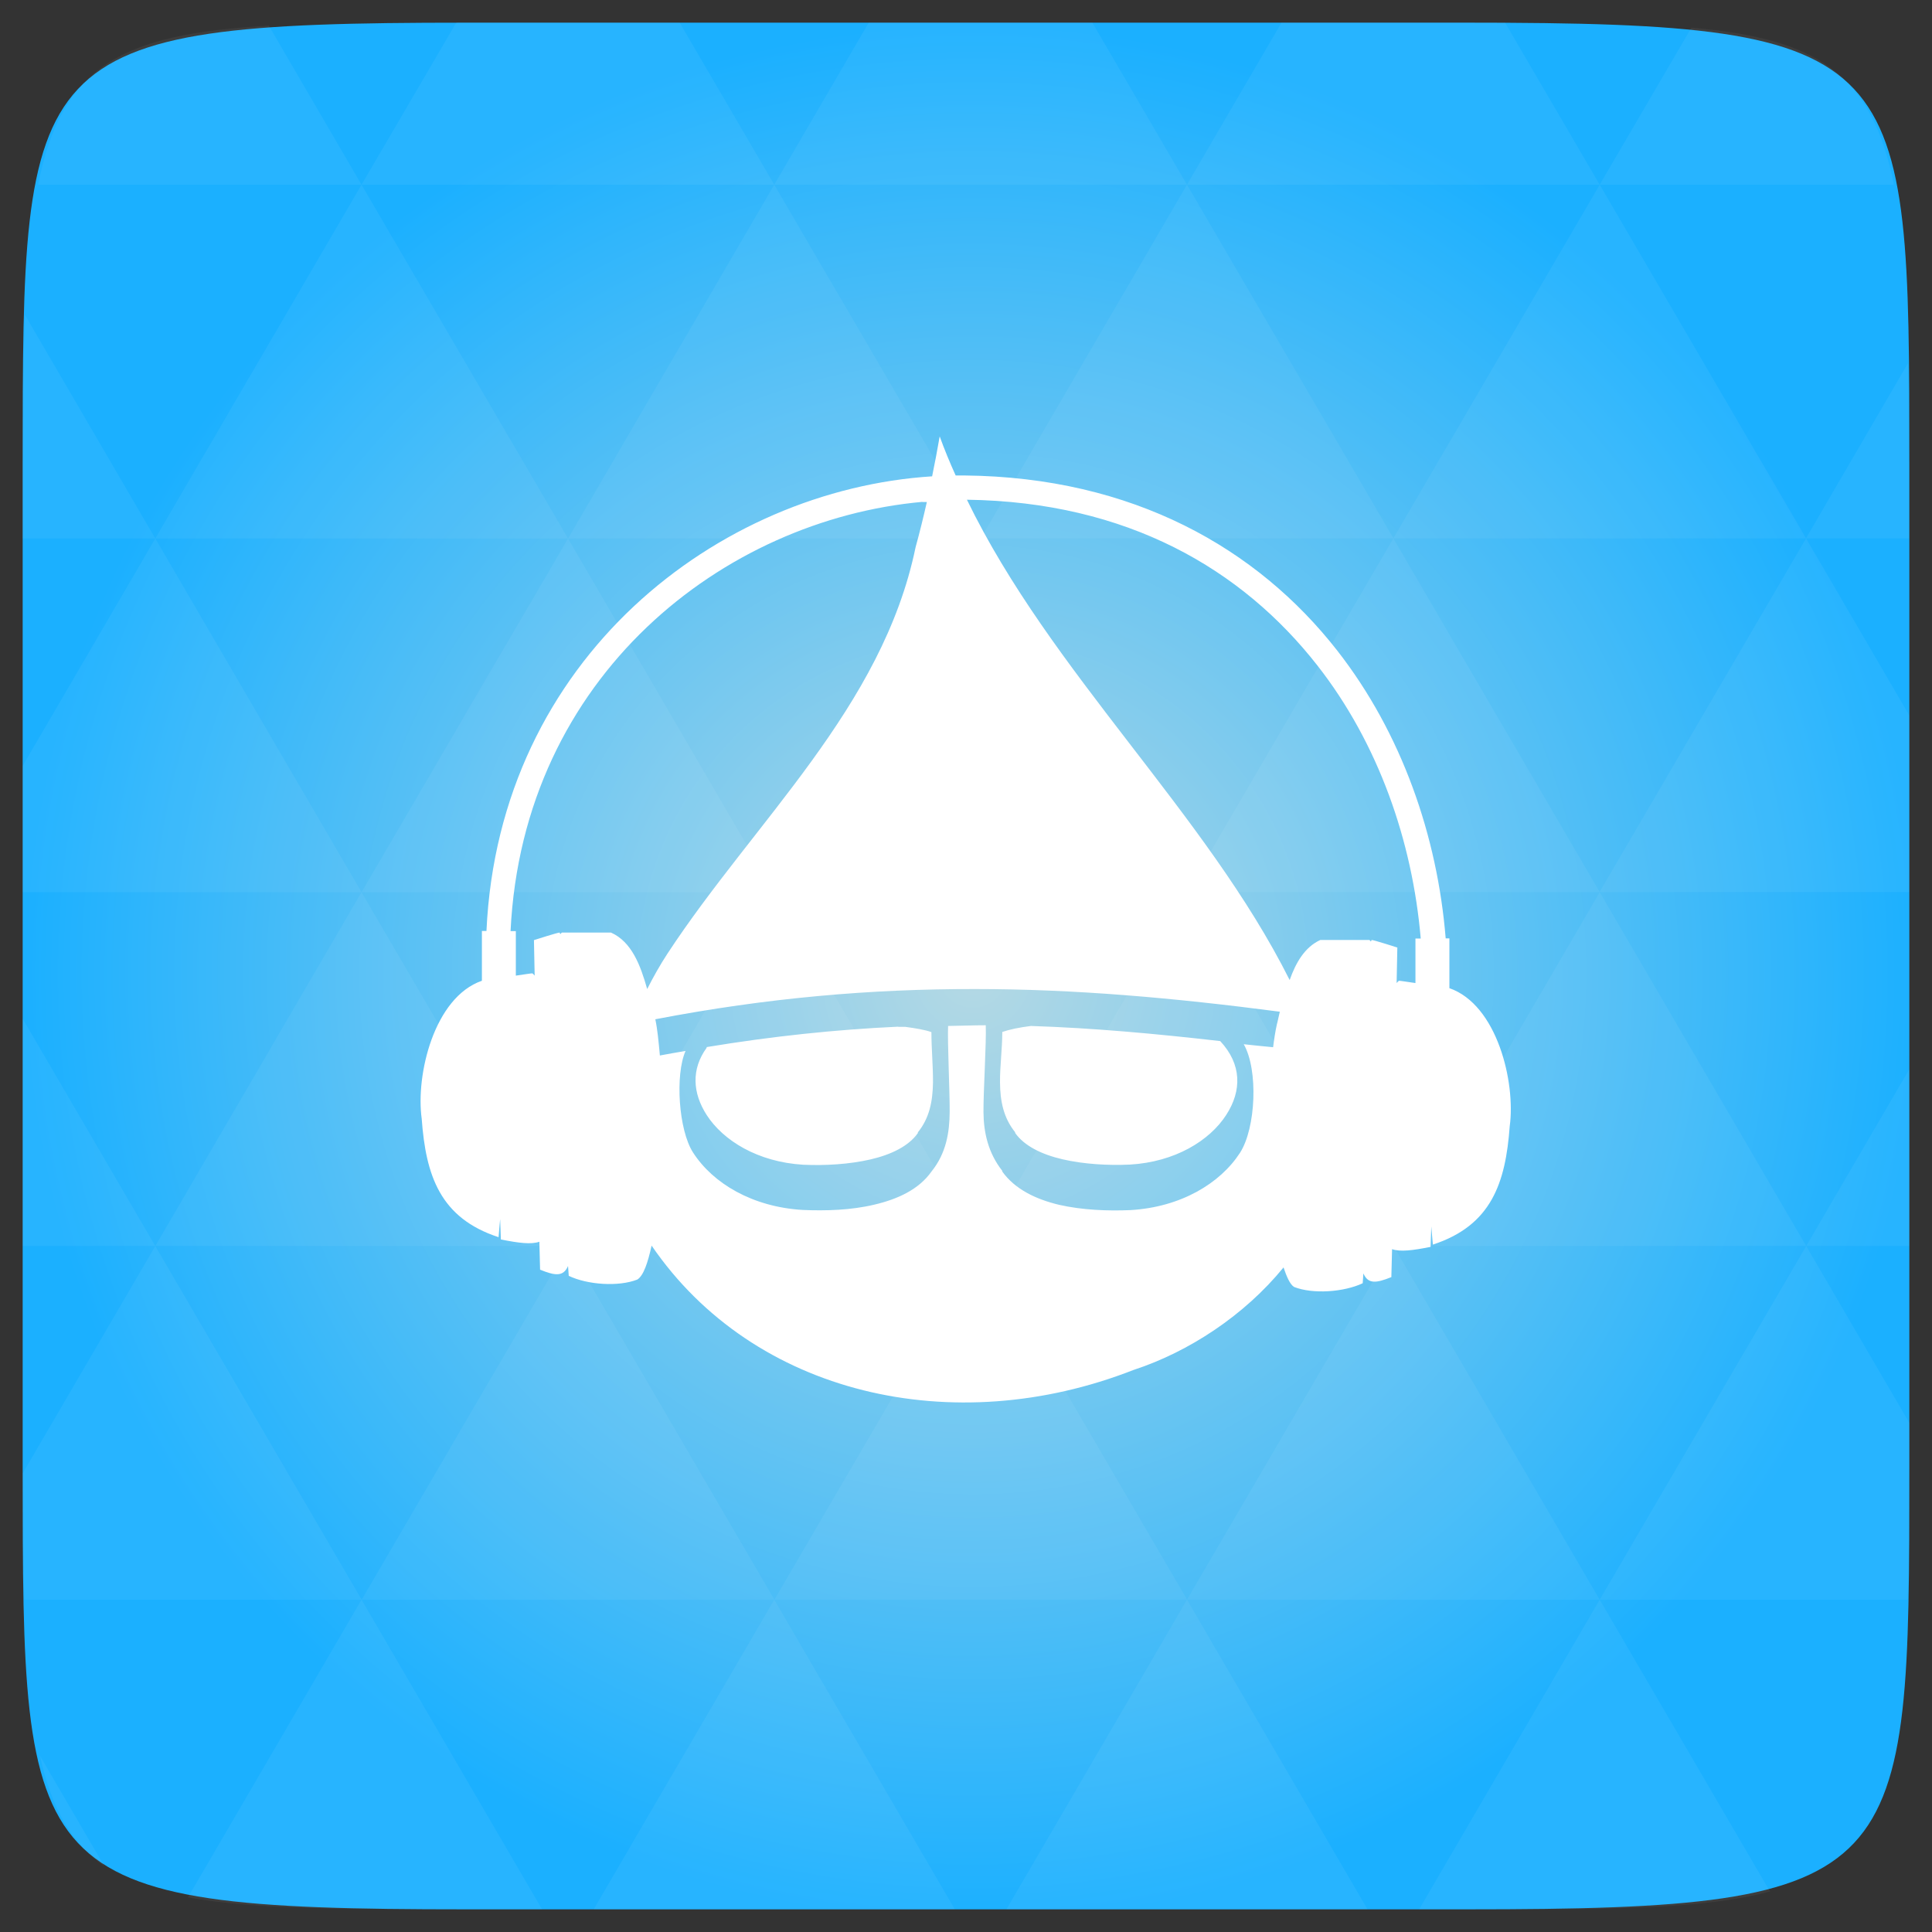 <svg xmlns="http://www.w3.org/2000/svg" xmlns:svg="http://www.w3.org/2000/svg" xmlns:xlink="http://www.w3.org/1999/xlink" id="svg2" width="48" height="48" version="1.1" viewBox="0 0 13.547 13.547"><rect x="0" y="0" width="13.547" height="13.547" fill="#333333" stroke="none"/><defs id="defs4"><linearGradient id="0"><stop id="stop7" stop-color="#91c8ff"/><stop id="stop9" offset="1" stop-color="#94bce3"/></linearGradient><linearGradient id="1" x2="0" y1="1050.36" y2="1006.36" gradientTransform="matrix(0.282,0,0,0.282,-13.547,-297)" gradientUnits="userSpaceOnUse" xlink:href="#0"/><radialGradient id="radial0" cx="148.004" cy="160" r="128" gradientTransform="matrix(0.183,0,0,0.183,-3.1,-5.297)" gradientUnits="userSpaceOnUse"><stop id="stop7-4" offset="0" stop-color="#b5d9e4"/><stop id="stop9-7" offset="1" stop-color="#1bb0ff" stop-opacity="1"/></radialGradient><radialGradient id="radialGradient3001" cx="148.004" cy="160" r="128" gradientTransform="matrix(0.052,0,0,0.052,-0.875,-1.495)" gradientUnits="userSpaceOnUse" xlink:href="#radial0"/></defs><path id="path11" fill="url(#radialGradient3001)" d="m 13.388,3.259 0,7.029 c 0,2.893 0,3.1 -3.1,3.1 l -7.028,0 c -3.101,0 -3.101,-0.207 -3.101,-3.1 l 0,-7.029 c 0,-2.893 0,-3.1 3.101,-3.1 l 7.028,0 c 3.1,0 3.1,0.207 3.1,3.1 z"/><path id="path15" fill="#fff" fill-opacity=".051" d="m 10.799,13.388 c 0.718,-0.003 1.236,-0.023 1.612,-0.125 l -1.194,-2.046 -1.266,2.171 0.336,0 c 0.181,0 0.351,0 0.512,0 z M 11.217,11.217 9.771,8.737 8.323,11.217 z m 0,0 2.16,0 c 0.009,-0.275 0.011,-0.582 0.011,-0.93 l 0,-0.31 -0.723,-1.24 z M 12.665,8.737 11.217,6.256 9.771,8.737 z m 0,0 0.723,0 0,-1.24 z m -2.894,0 L 8.323,6.256 6.877,8.737 z m -2.894,0 -1.447,2.48 2.894,0 z m 0,0 L 5.429,6.256 3.983,8.737 z m -2.894,0 -1.447,2.48 2.894,0 z m 0,0 L 2.535,6.256 1.089,8.737 z m -2.894,0 -0.93,1.594 c 0,0.33 0.003,0.624 0.011,0.886 l 2.366,0 z m 0,0 -0.93,-1.594 0,1.594 z M 2.535,11.217 1.318,13.304 c 0.451,0.083 1.075,0.084 1.941,0.084 l 0.542,0 z m 0,-4.961 -1.446,-2.48 -0.93,1.594 0,0.886 z m 0,0 2.894,0 L 3.983,3.776 z M 3.983,3.776 2.535,1.295 1.089,3.776 z m 0,0 2.894,0 L 5.429,1.295 z M 5.429,1.295 4.766,0.159 l -1.506,0 c -0.022,0 -0.04,0 -0.061,0 L 2.535,1.295 z m 0,0 2.894,0 -0.664,-1.137 -1.567,0 z m 2.894,0 2.894,0 -0.664,-1.137 c -0.088,0 -0.172,0 -0.266,0 l -1.301,0 z m 0,0 -1.446,2.48 2.894,0 z m 1.447,2.48 2.894,0 -1.447,-2.48 z m 0,0 -1.447,2.48 2.894,0 z m 1.446,2.48 2.171,0 0,-1.24 -0.723,-1.24 z m 1.447,-2.48 0.723,0 0,-0.517 c 0,-0.258 -0.002,-0.494 -0.007,-0.712 z M 8.323,6.256 6.877,3.776 5.429,6.256 z m 2.894,-4.961 2.063,0 C 13.123,0.517 12.747,0.271 11.86,0.194 z m -8.682,0 L 1.885,0.18 C 0.852,0.238 0.434,0.461 0.267,1.295 z M 1.089,3.776 0.175,2.208 c -0.012,0.303 -0.017,0.652 -0.017,1.051 l 0,0.517 z m 4.34,7.441 -1.266,2.171 2.532,0 z m 2.894,0 -1.266,2.171 2.532,0 z m -7.591,1.869 -0.452,-0.775 c 0.083,0.372 0.222,0.615 0.452,0.775 z"/><path id="path28" fill="#fff" fill-rule="evenodd" d="m 6.589,3.06 c -0.016,0.093 -0.034,0.187 -0.053,0.28 -1.5,0.095 -3.037,1.274 -3.125,3.188 l -0.032,0 0,0.349 C 3.044,6.993 2.914,7.536 2.957,7.845 c 0.029,0.398 0.129,0.696 0.539,0.83 0.003,-0.041 0.007,-0.085 0.011,-0.127 l 0.005,0.143 c 0.125,0.025 0.212,0.036 0.27,0.016 l 0.005,0.196 c 0.105,0.042 0.163,0.051 0.196,-0.026 0.001,0.022 0.004,0.046 0.005,0.069 0.131,0.063 0.349,0.078 0.481,0.026 0.043,-0.027 0.073,-0.116 0.1,-0.238 0.716,1.047 2.115,1.367 3.379,0.872 0.389,-0.127 0.779,-0.384 1.052,-0.719 0.022,0.065 0.045,0.119 0.074,0.137 0.132,0.052 0.35,0.036 0.481,-0.026 0.001,-0.022 0.004,-0.046 0.005,-0.069 0.033,0.077 0.091,0.068 0.196,0.026 l 0.005,-0.196 c 0.058,0.02 0.145,0.009 0.27,-0.016 l 0.005,-0.143 c 0.003,0.042 0.008,0.086 0.011,0.127 0.411,-0.134 0.51,-0.433 0.539,-0.83 0.042,-0.309 -0.088,-0.852 -0.423,-0.968 l 0,-0.349 -0.026,0 C 10.079,5.865 9.83,5.142 9.376,4.561 8.817,3.846 7.946,3.346 6.764,3.334 c -0.021,-1.912e-4 -0.043,-2.151e-4 -0.063,0 C 6.66,3.243 6.623,3.154 6.589,3.06 z m 0.19,0.444 c 1.127,0.015 1.931,0.488 2.459,1.163 0.428,0.547 0.666,1.233 0.724,1.914 l -0.037,0 0,0.312 c -0.055,-0.008 -0.107,-0.016 -0.116,-0.016 -0.005,0.004 -0.011,0.01 -0.016,0.016 l 0.005,-0.249 c 0,0 -0.165,-0.053 -0.18,-0.053 -0.002,0.002 -0.004,0.008 -0.005,0.011 -0.004,-0.003 -0.007,-0.009 -0.011,-0.011 l -0.344,0 C 9.149,6.641 9.086,6.75 9.043,6.872 8.455,5.699 7.369,4.717 6.78,3.504 z m -0.312,0.016 c 0.01,0 0.021,0 0.032,0 C 6.475,3.626 6.449,3.732 6.42,3.837 6.188,4.962 5.29,5.757 4.68,6.687 4.629,6.765 4.581,6.85 4.538,6.935 4.491,6.769 4.43,6.604 4.284,6.539 l -0.344,0 c -0.004,0.002 -0.007,0.008 -0.011,0.011 -0.002,-0.003 -0.004,-0.008 -0.005,-0.011 -0.015,0 -0.18,0.053 -0.18,0.053 l 0.005,0.249 c -0.005,-0.006 -0.01,-0.012 -0.016,-0.016 -0.009,0 -0.062,0.008 -0.116,0.016 l 0,-0.312 -0.037,0 C 3.666,4.737 5.077,3.644 6.468,3.519 z M 6.838,6.935 c 0.698,0 1.395,0.062 2.136,0.159 -0.008,0.03 -0.013,0.062 -0.021,0.09 -0.01,0.045 -0.019,0.101 -0.026,0.159 -0.069,-0.007 -0.138,-0.013 -0.206,-0.021 0.103,0.18 0.085,0.588 -0.026,0.761 -0.14,0.216 -0.416,0.381 -0.767,0.402 -0.161,0.007 -0.339,0 -0.502,-0.037 C 7.263,8.409 7.117,8.339 7.028,8.215 l 0,-0.005 C 6.928,8.083 6.897,7.939 6.896,7.797 c -0.001,-0.144 0.021,-0.489 0.016,-0.608 -0.088,0 -0.176,0.004 -0.264,0.005 -0.005,0.117 0.012,0.461 0.011,0.602 -0.001,0.144 -0.024,0.29 -0.127,0.418 -0.089,0.127 -0.239,0.195 -0.402,0.233 -0.163,0.039 -0.341,0.044 -0.502,0.037 C 5.277,8.463 5,8.299 4.86,8.082 4.758,7.925 4.733,7.537 4.807,7.369 c -0.061,0.011 -0.119,0.02 -0.18,0.032 -0.009,-0.097 -0.017,-0.184 -0.032,-0.254 C 5.381,6.996 6.111,6.934 6.838,6.935 z m 0.391,0.259 c -0.082,0.01 -0.152,0.025 -0.201,0.042 -5.06e-5,0.118 -0.017,0.24 -0.016,0.354 0.001,0.132 0.025,0.249 0.106,0.349 l 0,0.005 c 0.064,0.091 0.186,0.151 0.333,0.185 0.147,0.034 0.317,0.044 0.471,0.037 C 8.239,8.148 8.482,7.998 8.598,7.818 8.709,7.647 8.707,7.462 8.556,7.3 8.101,7.248 7.663,7.208 7.229,7.194 z m -0.931,0.005 c -0.436,0.02 -0.883,0.067 -1.343,0.143 -9.566e-4,0.002 9.312e-4,0.004 0,0.005 -0.109,0.15 -0.099,0.317 0,0.471 0.116,0.18 0.359,0.33 0.677,0.349 0.154,0.007 0.323,-0.003 0.471,-0.037 0.147,-0.034 0.269,-0.094 0.333,-0.185 l 0,-0.005 c 0.081,-0.1 0.104,-0.217 0.106,-0.349 0.001,-0.114 -0.011,-0.236 -0.011,-0.354 -0.045,-0.016 -0.11,-0.027 -0.185,-0.037 l -0.048,0 z"/></svg>